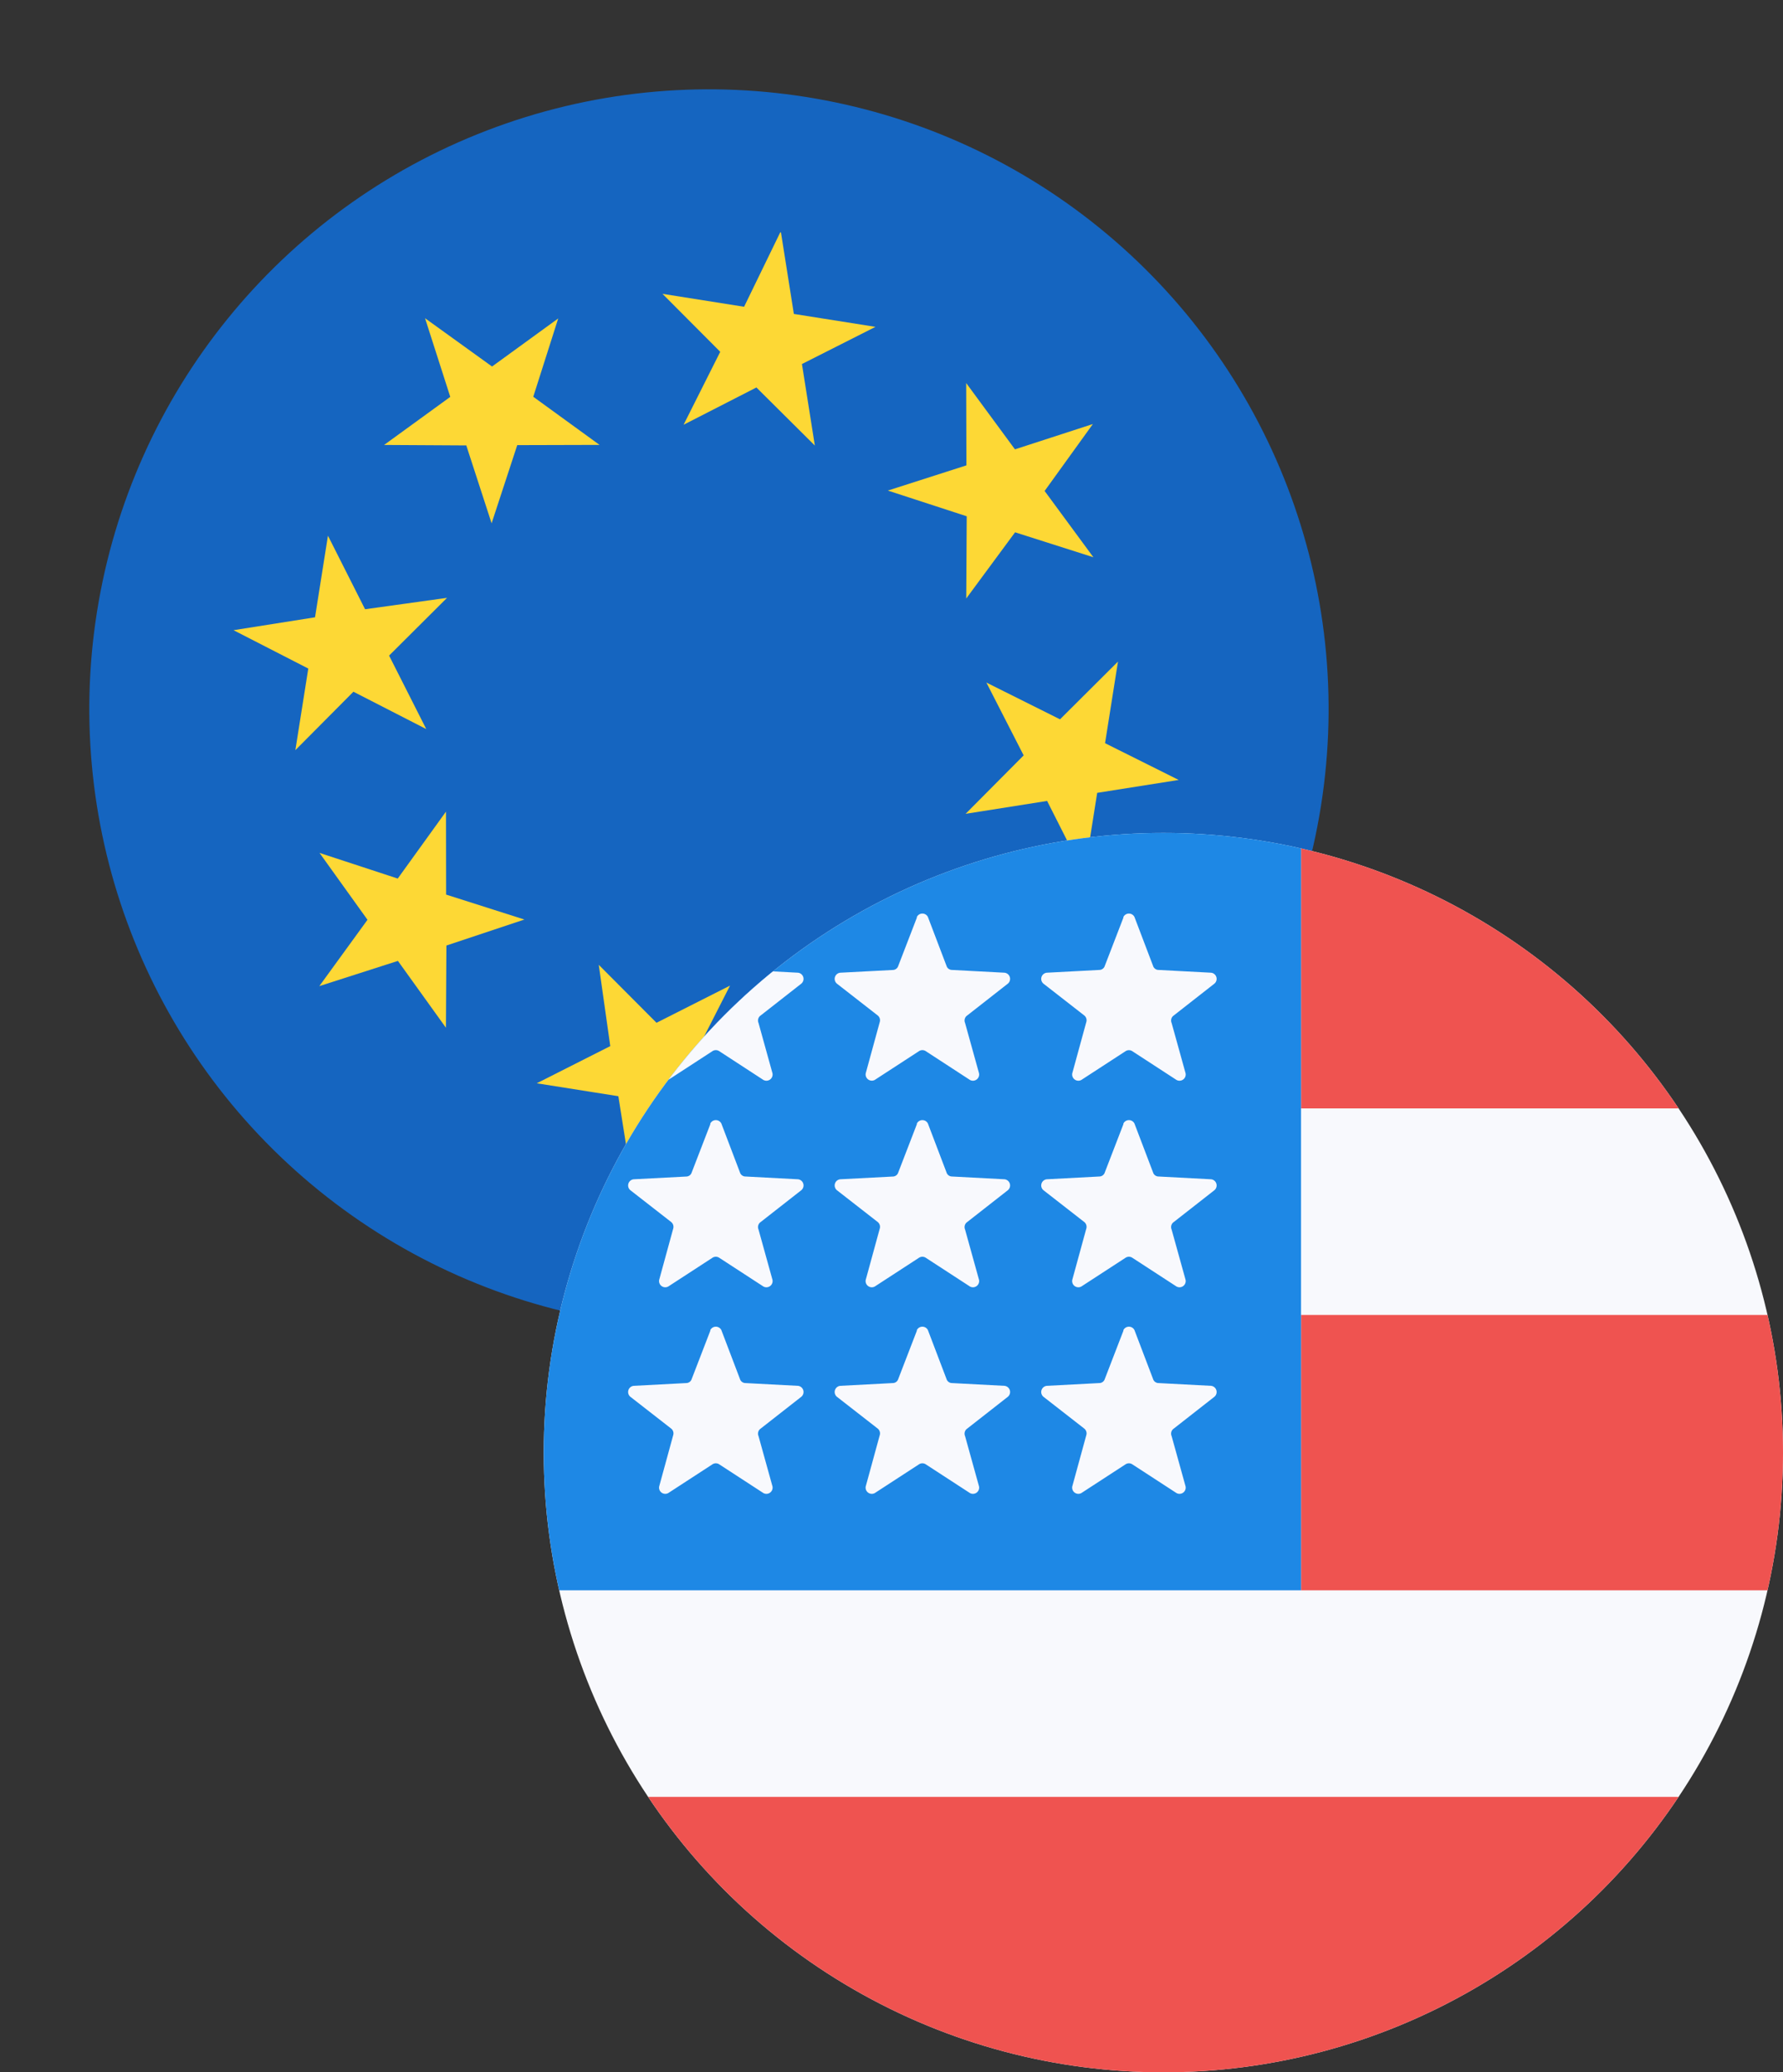 <svg xmlns="http://www.w3.org/2000/svg" xmlns:xlink="http://www.w3.org/1999/xlink" width="43.162" height="50.162" viewBox="0 0 43.162 50.162">
  <rect x="0" y="0" width="43.162" height="50.162" fill="#333333" stroke="none"/>
  <defs>
    <clipPath id="clip-path">
      <circle id="Ellipse_6" data-name="Ellipse 6" cx="15" cy="15" r="15" transform="translate(877 756)" fill="#fff"/>
    </clipPath>
    <clipPath id="clip-path-2">
      <circle id="Ellipse_10" data-name="Ellipse 10" cx="15" cy="15" r="15" transform="translate(888 774)" fill="#fff"/>
    </clipPath>
  </defs>
  <g id="Mask_Group_4" data-name="Mask Group 4" transform="translate(-743.245 -883.885) rotate(9)" clip-path="url(#clip-path)">
    <g id="EU--big" transform="translate(877 756)">
      <path id="Path_7" data-name="Path 7" d="M0,0H30V30H0Z" fill="#1565c0"/>
      <path id="Path_8" data-name="Path 8" d="M14.917,3.333l.617,1.9h2L15.917,6.4l.617,1.9L14.917,7.133,13.317,8.3l.6-1.883-1.6-1.167h2L14.9,3.333Zm-8.183,3.4,1.783.9,1.4-1.4L9.617,8.2l1.767.9-1.967.317L9.1,11.383,8.2,9.617l-1.967.3,1.4-1.4-.9-1.783Zm-3.4,8.183,1.9-.617v-2L6.4,13.917l1.917-.583-1.167,1.6L8.317,16.55l-1.883-.617L5.267,17.55v-2Zm3.4,8.183.9-1.767-1.4-1.417,1.967.317.9-1.783.317,1.983,1.967.3-1.767.917.3,1.967L8.517,22.2l-1.783.9Zm8.183,3.4L14.3,24.6h-2l1.617-1.167-.583-1.9,1.6,1.167,1.617-1.167-.617,1.9L17.55,24.6h-2l-.617,1.9ZM23.1,23.1l-1.767-.9-1.417,1.417.317-1.967-1.783-.917,1.983-.3.3-1.983.917,1.783,1.967-.317L22.2,21.333l.9,1.767Zm3.4-8.183-1.9.617v2l-1.167-1.617-1.9.617L22.7,14.917l-1.167-1.6,1.9.6,1.167-1.6v2l1.9.6ZM23.1,6.733l-.9,1.783,1.417,1.4-1.967-.3-.917,1.767-.3-1.967L18.45,9.1l1.783-.9-.317-1.967,1.417,1.4,1.767-.9Z" fill="#fdd835"/>
    </g>
  </g>
  <g id="Mask_Group_5" data-name="Mask Group 5" transform="translate(-874.838 -753.838)" clip-path="url(#clip-path-2)">
    <g id="US--big" transform="translate(888 774)">
      <path id="Path_9" data-name="Path 9" d="M0,0H30V30H0Z" fill="#f8f9fd"/>
      <path id="Path_10" data-name="Path 10" d="M18.333,6.667H30V0H18.333ZM0,30H30V23.333H0ZM18.333,18.333H30V11.667H18.333Z" fill="#ef5350"/>
      <path id="Path_11" data-name="Path 11" d="M0,0H18.333V18.333H0Z" fill="#1e88e5"/>
      <path id="Path_12" data-name="Path 12" d="M4.033,2.033a.15.15,0,0,1,.267,0l.45,1.183a.14.14,0,0,0,.133.1l1.267.067a.15.15,0,0,1,.083.267l-1,.783A.15.15,0,0,0,5.2,4.6l.333,1.2a.15.15,0,0,1-.233.167L4.25,5.283a.15.15,0,0,0-.167,0l-1.05.683A.15.15,0,0,1,2.8,5.8l.333-1.217a.15.15,0,0,0-.05-.167L2.1,3.65a.15.15,0,0,1,.083-.267L3.45,3.317a.14.14,0,0,0,.133-.1l.45-1.167Zm0,5a.15.15,0,0,1,.267,0l.45,1.183a.14.14,0,0,0,.133.1l1.267.067a.15.15,0,0,1,.083.267l-1,.783A.15.15,0,0,0,5.2,9.6l.333,1.2a.15.15,0,0,1-.233.167l-1.05-.683a.15.15,0,0,0-.167,0l-1.05.683A.15.15,0,0,1,2.8,10.8l.333-1.217a.15.15,0,0,0-.05-.167L2.1,8.65a.15.15,0,0,1,.083-.267L3.45,8.317a.14.14,0,0,0,.133-.1l.45-1.167Zm0,5a.15.15,0,0,1,.267,0l.45,1.183a.14.14,0,0,0,.133.1l1.267.067a.15.15,0,0,1,.083.267l-1,.783A.15.15,0,0,0,5.2,14.6l.333,1.2a.15.15,0,0,1-.233.167l-1.05-.683a.15.15,0,0,0-.167,0l-1.05.683A.15.15,0,0,1,2.8,15.8l.333-1.217a.15.15,0,0,0-.05-.167L2.1,13.65a.15.15,0,0,1,.083-.267l1.267-.067a.14.14,0,0,0,.133-.1l.45-1.167Zm5-10a.15.15,0,0,1,.267,0l.45,1.183a.14.14,0,0,0,.133.1l1.267.067a.15.15,0,0,1,.083.267l-1,.783A.15.15,0,0,0,10.2,4.6l.333,1.2a.15.15,0,0,1-.233.167L9.25,5.283a.15.15,0,0,0-.167,0l-1.05.683A.15.15,0,0,1,7.8,5.8l.333-1.217a.15.15,0,0,0-.05-.167L7.1,3.65a.15.15,0,0,1,.083-.267L8.45,3.317a.14.14,0,0,0,.133-.1l.45-1.167Zm0,5a.15.15,0,0,1,.267,0l.45,1.183a.14.14,0,0,0,.133.1l1.267.067a.15.15,0,0,1,.083.267l-1,.783A.15.15,0,0,0,10.2,9.6l.333,1.2a.15.15,0,0,1-.233.167l-1.05-.683a.15.15,0,0,0-.167,0l-1.05.683A.15.15,0,0,1,7.8,10.8l.333-1.217a.15.15,0,0,0-.05-.167L7.1,8.65a.15.15,0,0,1,.083-.267L8.45,8.317a.14.14,0,0,0,.133-.1l.45-1.167Zm0,5a.15.15,0,0,1,.267,0l.45,1.183a.14.14,0,0,0,.133.1l1.267.067a.15.15,0,0,1,.083.267l-1,.783a.15.15,0,0,0-.033.167l.333,1.2a.15.15,0,0,1-.233.167l-1.05-.683a.15.15,0,0,0-.167,0l-1.05.683A.15.15,0,0,1,7.8,15.8l.333-1.217a.15.15,0,0,0-.05-.167L7.1,13.65a.15.15,0,0,1,.083-.267l1.267-.067a.14.14,0,0,0,.133-.1l.45-1.167Zm5-10a.15.15,0,0,1,.267,0l.45,1.183a.14.14,0,0,0,.133.1l1.267.067a.15.15,0,0,1,.083.267l-1,.783A.15.15,0,0,0,15.2,4.6l.333,1.2a.15.15,0,0,1-.233.167l-1.05-.683a.15.15,0,0,0-.167,0l-1.05.683A.15.15,0,0,1,12.8,5.8l.333-1.217a.15.15,0,0,0-.05-.167L12.1,3.65a.15.15,0,0,1,.083-.267l1.267-.067a.14.14,0,0,0,.133-.1l.45-1.167Zm0,5a.15.15,0,0,1,.267,0l.45,1.183a.14.14,0,0,0,.133.1l1.267.067a.15.15,0,0,1,.083.267l-1,.783A.15.15,0,0,0,15.2,9.6l.333,1.2a.15.15,0,0,1-.233.167l-1.05-.683a.15.15,0,0,0-.167,0l-1.05.683A.15.15,0,0,1,12.8,10.8l.333-1.217a.15.15,0,0,0-.05-.167L12.1,8.65a.15.15,0,0,1,.083-.267l1.267-.067a.14.14,0,0,0,.133-.1l.45-1.167Zm0,5a.15.15,0,0,1,.267,0l.45,1.183a.14.14,0,0,0,.133.1l1.267.067a.15.15,0,0,1,.083.267l-1,.783a.15.15,0,0,0-.033.167l.333,1.2a.15.15,0,0,1-.233.167l-1.05-.683a.15.15,0,0,0-.167,0l-1.05.683A.15.15,0,0,1,12.8,15.8l.333-1.217a.15.15,0,0,0-.05-.167L12.1,13.65a.15.15,0,0,1,.083-.267l1.267-.067a.14.14,0,0,0,.133-.1l.45-1.167Z" fill="#f8f9fd"/>
    </g>
  </g>
</svg>